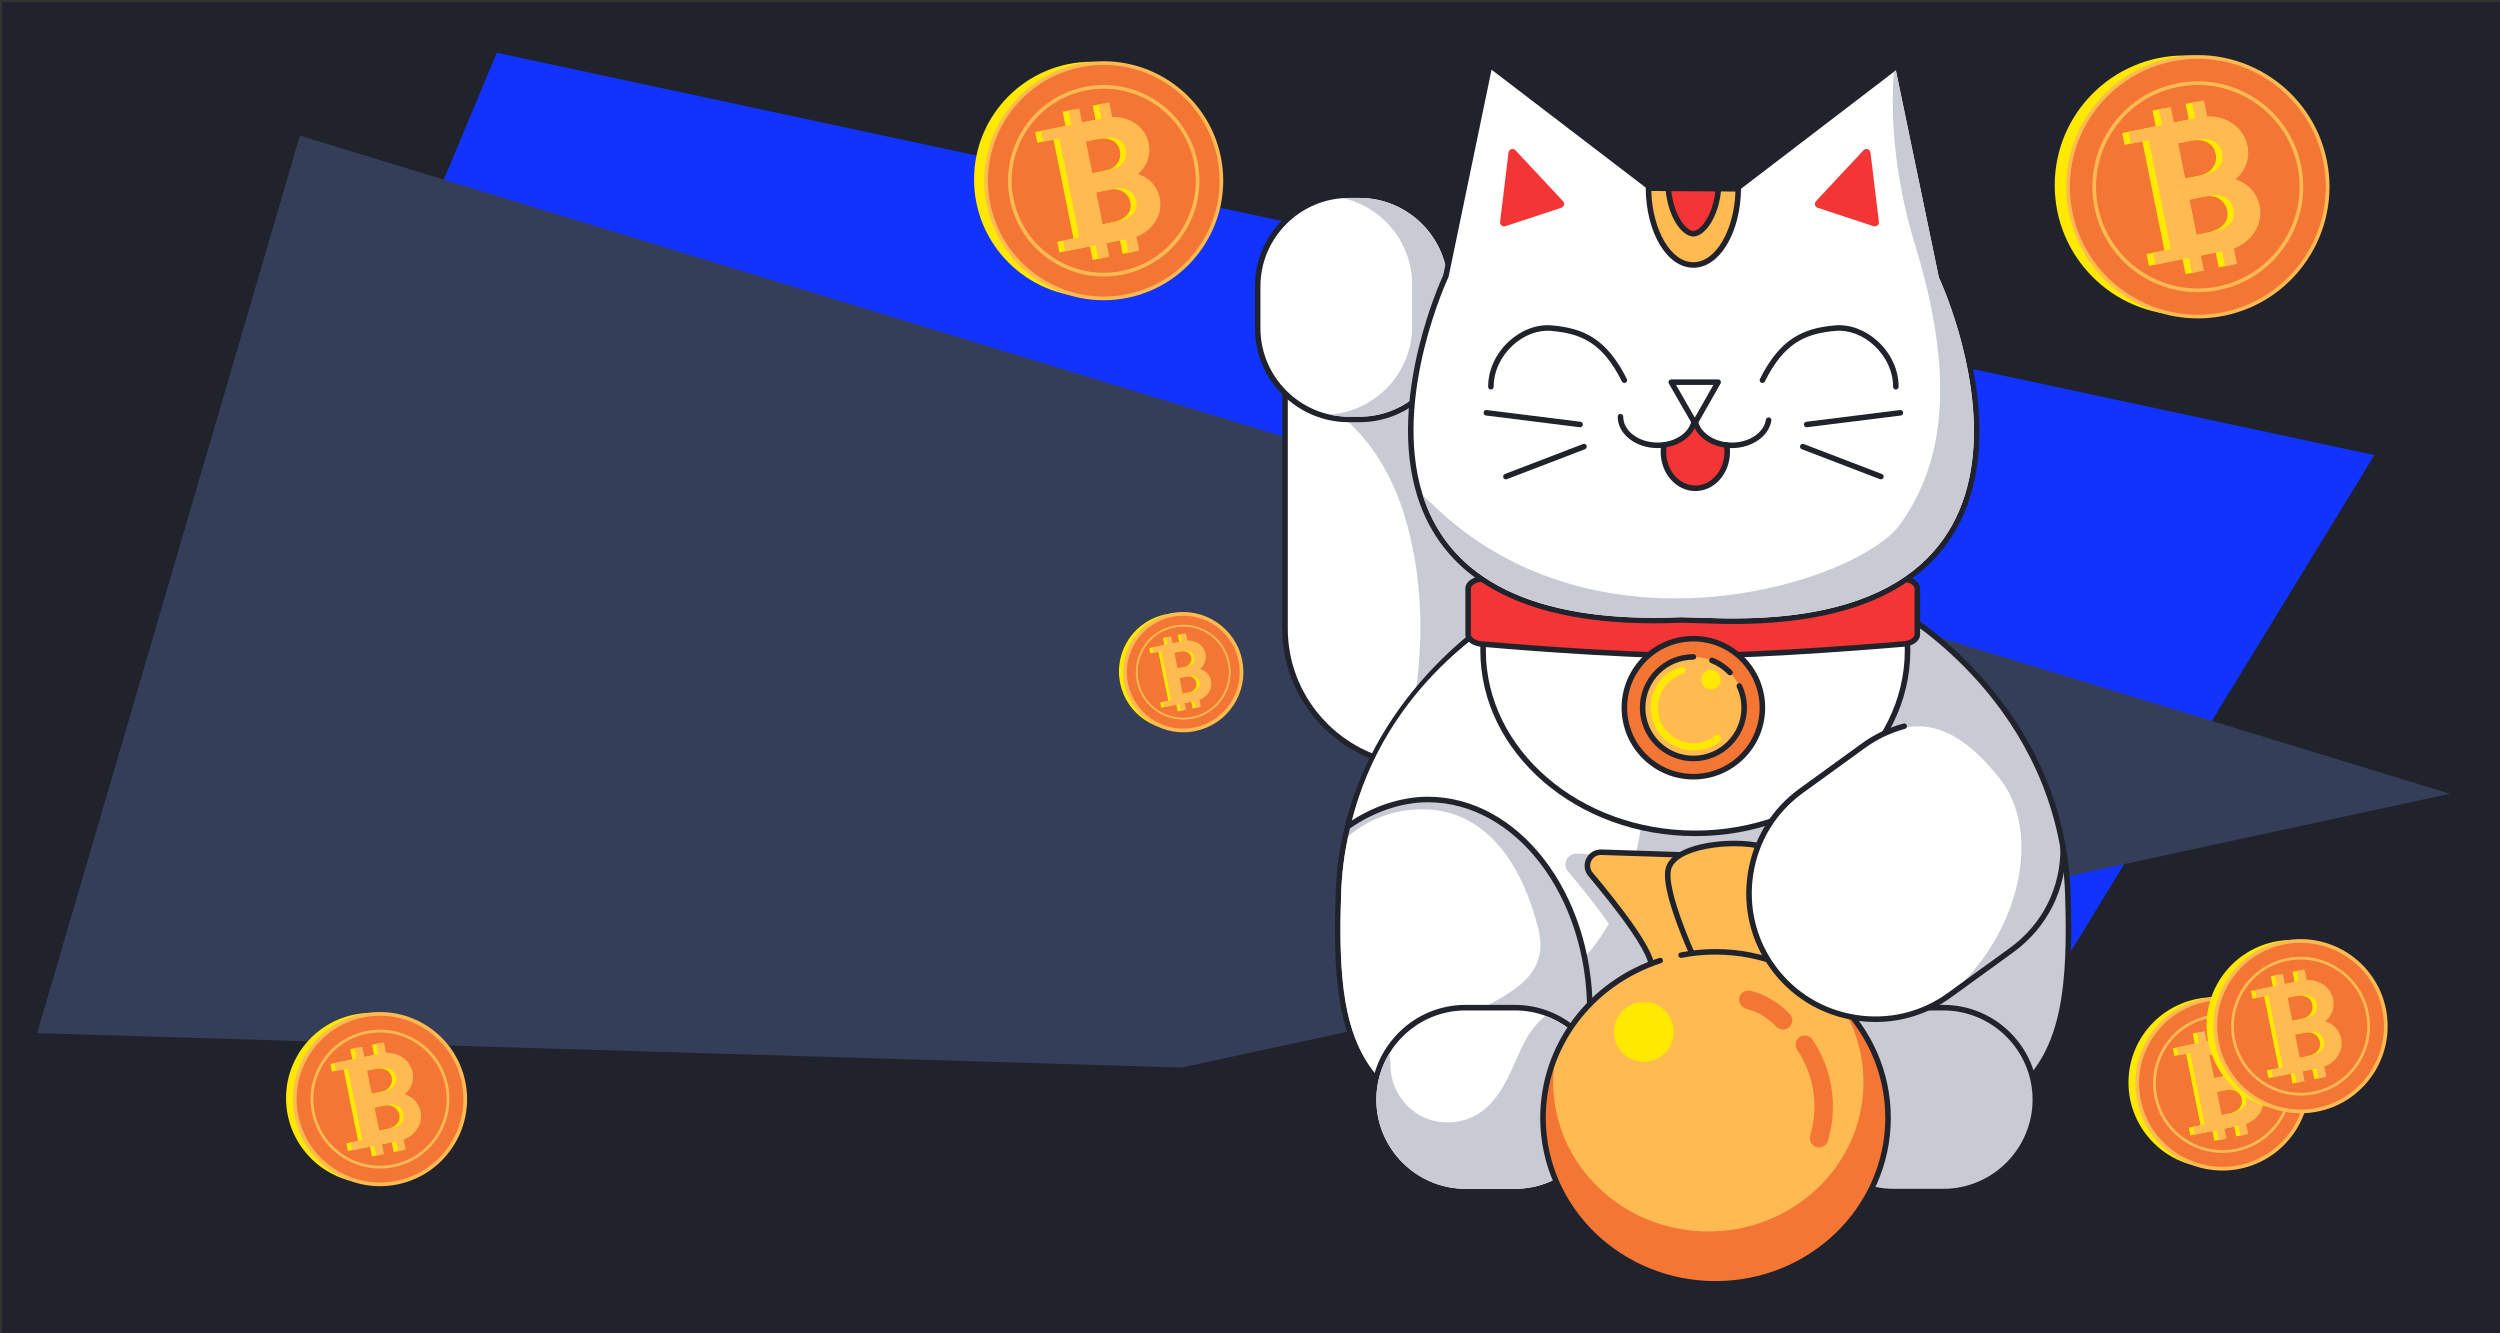 <?xml version="1.0" encoding="utf-8"?>
<!-- Generator: Adobe Illustrator 23.1.0, SVG Export Plug-In . SVG Version: 6.00 Build 0)  -->
<svg version="1.1" id="Слой_1" xmlns="http://www.w3.org/2000/svg" xmlns:xlink="http://www.w3.org/1999/xlink" x="0px" y="0px"
	 viewBox="0 0 1920 1024" style="enable-background:new 0 0 1920 1024;" xml:space="preserve">
<rect x="0" y="0" width="1920" height="1024" fill="#333333" stroke="none"/>
<style type="text/css">
	.st0{fill:#20232C;}
	.st1{fill:#1133FD;}
	.st2{fill:#343E59;}
	.st3{fill:#FFE900;}
	.st4{fill:#F37635;}
	.st5{fill:#FFBA52;}
	.st6{fill:#FFFFFF;}
	.st7{fill:#C8CBD3;}
	.st8{fill:#F33535;}
</style>
<g>
	<g>
		<rect x="1.52" y="1.52" class="st0" width="1920" height="1024"/>
	</g>
	<g>
		<polygon class="st1" points="381.52,40.52 1823.52,349.52 1549.52,797.52 98.52,718.52 		"/>
	</g>
	<g>
		<polygon class="st2" points="1881.52,609.6 230.32,104.15 28.52,793.48 907.39,819.89 		"/>
	</g>
	<g>
		<g id="XMLID_6_">
			<circle class="st3" cx="838.42" cy="137.77" r="90.34"/>
		</g>
		<g id="XMLID_4_">
			<g>
				<circle class="st4" cx="847.69" cy="138.8" r="90.34"/>
			</g>
			<g>
				<path class="st5" d="M847.5,230.59c-17.85,0-35.31-5.23-50.52-15.31c-20.43-13.54-34.35-34.23-39.22-58.25
					c-10.04-49.59,22.13-98.1,71.71-108.14c49.59-10.04,98.1,22.13,108.14,71.71c10.04,49.59-22.13,98.1-71.71,108.14
					C859.77,229.97,853.61,230.59,847.5,230.59z M847.72,49.87c-5.83,0-11.75,0.58-17.68,1.78c-23.28,4.71-43.33,18.21-56.45,38.01
					c-13.13,19.79-17.76,43.52-13.04,66.8c4.71,23.28,18.21,43.33,38.01,56.45c19.8,13.13,43.52,17.76,66.79,13.04
					c23.28-4.71,43.33-18.21,56.46-38.01c13.13-19.79,17.76-43.52,13.04-66.8C926.31,79.03,889.13,49.87,847.72,49.87z"/>
			</g>
		</g>
		<g id="XMLID_1_">
			<path class="st5" d="M847.54,212.35c-14.3,0-28.29-4.19-40.48-12.27c-16.37-10.85-27.53-27.43-31.42-46.68
				c-8.05-39.73,17.73-78.6,57.46-86.65c39.73-8.05,78.6,17.73,86.65,57.46c8.05,39.73-17.73,78.6-57.46,86.65
				C857.37,211.85,852.44,212.35,847.54,212.35z M847.71,68.11c-4.64,0-9.34,0.46-14.05,1.41c-18.5,3.75-34.44,14.48-44.88,30.21
				c-10.43,15.73-14.12,34.59-10.37,53.1s14.48,34.44,30.21,44.88s34.59,14.12,53.1,10.37c38.2-7.74,62.98-45.11,55.25-83.31
				C910.18,91.29,880.63,68.11,847.71,68.11z"/>
		</g>
		<g id="XMLID_19_">
			<g>
				<path class="st3" d="M869.7,134.69c0.07-0.1,0.14-0.2,0.21-0.3c-0.1-0.06-0.21-0.13-0.31-0.19c6.87-5.43,9.84-14.7,8.16-23.02
					c-2.7-13.34-15.17-21.16-28.12-20.52l-2.26-11.18l-8.22,1.66l2.2,10.85l-14.81,3.04l-2.21-10.89l-8.22,1.66l2.21,10.92
					l-1.51,0.31l0,0l-21.81,4.42l1.66,8.22l12.37-2.51l7.7,38l7.69,37.98l-12.47,2.53l1.66,8.22l17.83-3.61l5.59-1.11l2.12,10.48
					l8.22-1.66l-2.12-10.46l14.83-2.96l2.11,10.41l8.22-1.66l-2.18-10.74c12.18-4.45,20.62-16.51,17.92-29.85
					C884.49,144.4,878.15,137.03,869.7,134.69z M855.25,170.54l-12.87,2.61l-4.97-24.52c4.99-1.01,9.85-2.11,14.87-3.01
					c7.32-1.48,14.3,2.19,15.83,9.73C869.84,163.89,862.79,169.01,855.25,170.54z M849.3,130.92c-4.97,1.12-9.88,2-14.87,3.01
					l-4.97-24.52l12.87-2.61c7.55-1.53,16.03,0.45,17.76,8.99C861.63,123.34,856.63,129.44,849.3,130.92z"/>
			</g>
		</g>
		<g id="XMLID_14_">
			<path class="st5" d="M874.22,133.88c0.07-0.1,0.14-0.2,0.21-0.3c-0.1-0.06-0.21-0.13-0.31-0.19c6.87-5.43,9.84-14.7,8.16-23.02
				c-2.7-13.34-15.17-21.16-28.12-20.52l-2.26-11.18l-8.22,1.66l2.2,10.85l-14.81,3.04l-2.21-10.89L820.65,85l2.21,10.92l-1.51,0.31
				l0,0l-21.81,4.42l1.66,8.22l12.37-2.51l7.7,38l7.69,37.98l-12.47,2.53l1.66,8.22l17.83-3.61l5.59-1.11l2.12,10.48l8.22-1.66
				l-2.12-10.46l14.83-2.96l2.11,10.41l8.22-1.66l-2.18-10.74c12.18-4.45,20.62-16.51,17.92-29.85
				C889.01,143.6,882.66,136.22,874.22,133.88z M859.76,169.74l-12.87,2.61l-4.97-24.52c4.99-1.01,9.85-2.11,14.87-3.01
				c7.32-1.48,14.3,2.19,15.83,9.73C874.36,163.08,867.31,168.21,859.76,169.74z M853.82,130.11c-4.97,1.12-9.88,2-14.87,3.01
				l-4.97-24.52l12.87-2.61c7.55-1.53,16.03,0.45,17.76,8.99C866.15,122.53,861.14,128.63,853.82,130.11z"/>
		</g>
	</g>
	<g>
		<g id="XMLID_28_">
			<circle class="st3" cx="1677.71" cy="142.29" r="99.68"/>
		</g>
		<g id="XMLID_26_">
			<g>
				<circle class="st4" cx="1687.94" cy="143.43" r="99.68"/>
			</g>
			<g>
				<path class="st5" d="M1687.91,244.54c-47.09,0-89.36-33.15-99.06-81.04c-11.07-54.64,24.38-108.09,79.02-119.16
					c54.63-11.07,108.09,24.38,119.16,79.02c11.07,54.64-24.38,108.09-79.02,119.16C1701.27,243.89,1694.54,244.54,1687.91,244.54z
					 M1687.97,45.15c-6.45,0-12.98,0.64-19.54,1.97c-53.11,10.76-87.56,62.71-76.8,115.82c9.43,46.55,50.52,78.77,96.28,78.77
					c6.45,0,12.98-0.64,19.54-1.97c53.11-10.76,87.56-62.71,76.8-115.82C1774.82,77.38,1733.74,45.15,1687.97,45.15z"/>
			</g>
		</g>
		<g id="XMLID_24_">
			<path class="st5" d="M1687.92,224.42c-37.72,0-71.57-26.55-79.34-64.91c-4.29-21.2-0.08-42.8,11.88-60.83
				c11.95-18.03,30.21-30.32,51.41-34.61c43.76-8.86,86.58,19.53,95.44,63.29c8.86,43.76-19.53,86.58-63.29,95.44
				C1698.62,223.89,1693.23,224.42,1687.92,224.42z M1687.96,65.28c-5.13,0-10.32,0.51-15.54,1.56
				c-20.46,4.14-38.08,16.01-49.61,33.4c-11.54,17.4-15.61,38.24-11.46,58.7c8.55,42.23,49.86,69.63,92.1,61.08
				c42.23-8.55,69.63-49.87,61.08-92.1C1757.03,90.9,1724.36,65.28,1687.96,65.28z"/>
		</g>
		<g id="XMLID_12_">
			<g>
				<path class="st3" d="M1712.23,138.89c0.08-0.11,0.15-0.22,0.23-0.33c-0.12-0.07-0.23-0.14-0.34-0.21c7.58-6,10.86-16.22,9-25.41
					c-2.98-14.72-16.74-23.35-31.03-22.65l-2.5-12.33l-9.07,1.84l2.42,11.97l-16.34,3.36l-2.43-12.02l-9.07,1.84l2.44,12.05
					l-1.67,0.34l0,0l-24.06,4.87l1.84,9.07l13.65-2.77l8.49,41.93l8.49,41.91l-13.76,2.79l1.84,9.07l19.68-3.99l6.16-1.23
					l2.34,11.57l9.07-1.84l-2.34-11.54l16.36-3.26l2.33,11.49l9.07-1.84l-2.4-11.85c13.44-4.91,22.75-18.21,19.77-32.93
					C1728.55,149.61,1721.55,141.47,1712.23,138.89z M1696.28,178.45l-14.2,2.88l-5.48-27.06c5.51-1.12,10.87-2.33,16.41-3.32
					c8.08-1.64,15.78,2.41,17.47,10.74C1712.39,171.11,1704.61,176.77,1696.28,178.45z M1689.72,134.73
					c-5.49,1.24-10.9,2.21-16.41,3.32l-5.48-27.06l14.2-2.88c8.33-1.69,17.69,0.5,19.6,9.92
					C1703.32,126.37,1697.8,133.1,1689.72,134.73z"/>
			</g>
		</g>
		<g id="XMLID_2_">
			<path class="st5" d="M1717.22,138c0.08-0.11,0.16-0.22,0.23-0.33c-0.12-0.07-0.23-0.14-0.34-0.21c7.58-6,10.86-16.22,9-25.41
				c-2.98-14.72-16.74-23.35-31.03-22.65l-2.5-12.33l-9.07,1.84l2.43,11.97l-16.34,3.36l-2.43-12.02l-9.07,1.84l2.44,12.05
				l-1.67,0.34l0,0l-24.06,4.87l1.84,9.07l13.65-2.77l8.49,41.93l8.49,41.91l-13.76,2.79l1.84,9.07l19.68-3.99l6.16-1.23l2.34,11.57
				l9.07-1.84l-2.34-11.54l16.36-3.26l2.33,11.49l9.07-1.84l-2.4-11.85c13.44-4.91,22.75-18.21,19.77-32.93
				C1733.54,148.72,1726.53,140.58,1717.22,138z M1701.27,177.56l-14.2,2.88l-5.48-27.06c5.51-1.12,10.87-2.33,16.41-3.32
				c8.08-1.64,15.78,2.41,17.47,10.74C1717.37,170.22,1709.59,175.88,1701.27,177.56z M1694.7,133.84
				c-5.48,1.24-10.9,2.21-16.41,3.32l-5.48-27.06l14.2-2.88c8.33-1.69,17.69,0.5,19.6,9.92
				C1708.31,125.48,1702.79,132.21,1694.7,133.84z"/>
		</g>
	</g>
	<g>
		<g id="XMLID_46_">
			<circle class="st3" cx="904.14" cy="515.7" r="44.78"/>
		</g>
		<g id="XMLID_44_">
			<g>
				<circle class="st4" cx="908.73" cy="516.22" r="44.78"/>
			</g>
			<g>
				<path class="st5" d="M908.72,562.42c-21.51,0-40.83-15.14-45.26-37.03c-5.06-24.96,11.14-49.39,36.1-54.44
					c24.96-5.06,49.39,11.14,54.44,36.1l0,0c2.45,12.09,0.04,24.42-6.78,34.7c-6.82,10.28-17.23,17.29-29.33,19.74
					C914.82,562.12,911.75,562.42,908.72,562.42z M908.75,472.86c-2.84,0-5.73,0.28-8.62,0.87c-23.43,4.75-38.63,27.67-33.89,51.1
					c2.3,11.35,8.88,21.13,18.53,27.53s21.22,8.66,32.57,6.36c11.35-2.3,21.13-8.88,27.53-18.53c6.4-9.65,8.66-21.22,6.36-32.57
					C947.07,487.07,928.94,472.86,908.75,472.86z"/>
			</g>
		</g>
		<g id="XMLID_42_">
			<path class="st5" d="M908.72,552.67c-16.97,0-32.21-11.95-35.71-29.21c-3.99-19.7,8.79-38.96,28.48-42.95
				c9.54-1.93,19.26-0.03,27.38,5.35c8.11,5.38,13.65,13.6,15.58,23.14c3.99,19.7-8.79,38.97-28.48,42.95
				C913.54,552.43,911.11,552.67,908.72,552.67z M908.81,481.18c-2.33,0-4.69,0.23-7.03,0.71c-18.93,3.83-31.21,22.35-27.38,41.28
				c3.83,18.93,22.36,31.22,41.28,27.38c18.93-3.83,31.21-22.35,27.38-41.28c-1.86-9.17-7.17-17.07-14.97-22.24
				C922.29,483.18,915.62,481.18,908.81,481.18z"/>
		</g>
		<g id="XMLID_30_">
			<g>
				<path class="st3" d="M919.65,514.18c0.04-0.05,0.07-0.1,0.11-0.15c-0.05-0.03-0.1-0.06-0.15-0.1c3.41-2.69,4.88-7.29,4.04-11.41
					c-1.34-6.61-7.52-10.49-13.94-10.17l-1.12-5.54l-4.07,0.82l1.09,5.38l-7.34,1.51l-1.09-5.4l-4.07,0.82l1.1,5.41l-0.75,0.15l0,0
					l-10.81,2.19l0.82,4.07l6.13-1.24l3.81,18.83l3.81,18.83l-6.18,1.25l0.82,4.07l8.84-1.79l2.77-0.55l1.05,5.2l4.07-0.82
					l-1.05-5.18l7.35-1.47l1.05,5.16l4.07-0.82l-1.08-5.32c6.04-2.21,10.22-8.18,8.88-14.79C926.98,519,923.83,515.34,919.65,514.18
					z M912.48,531.95l-6.38,1.29l-2.46-12.15c2.47-0.5,4.88-1.05,7.37-1.49c3.63-0.74,7.09,1.08,7.85,4.82
					C919.71,528.65,916.22,531.19,912.48,531.95z M909.53,512.31c-2.46,0.56-4.89,0.99-7.37,1.49l-2.46-12.15l6.38-1.29
					c3.74-0.76,7.95,0.22,8.8,4.46C915.64,508.56,913.16,511.58,909.53,512.31z"/>
			</g>
		</g>
		<g id="XMLID_15_">
			<path class="st5" d="M921.88,513.78c0.04-0.05,0.07-0.1,0.11-0.15c-0.05-0.03-0.1-0.06-0.15-0.09c3.41-2.69,4.88-7.29,4.04-11.41
				c-1.34-6.61-7.52-10.49-13.94-10.17l-1.12-5.54l-4.07,0.82l1.09,5.38l-7.34,1.51l-1.09-5.4l-4.07,0.82l1.1,5.41l-0.75,0.15l0,0
				l-10.81,2.19l0.82,4.07l6.13-1.24l3.81,18.83l3.81,18.83l-6.18,1.25l0.82,4.07l8.84-1.79l2.77-0.55l1.05,5.2l4.07-0.82
				l-1.05-5.18l7.35-1.47l1.05,5.16l4.07-0.82l-1.08-5.32c6.04-2.21,10.22-8.18,8.88-14.79
				C929.21,518.59,926.07,514.94,921.88,513.78z M914.72,531.55l-6.38,1.29l-2.46-12.15c2.47-0.5,4.88-1.05,7.37-1.49
				c3.63-0.74,7.09,1.08,7.85,4.82C921.95,528.25,918.46,530.79,914.72,531.55z M911.77,511.91c-2.46,0.56-4.89,0.99-7.37,1.49
				l-2.46-12.15l6.38-1.29c3.74-0.76,7.95,0.22,8.8,4.46C917.88,508.16,915.4,511.18,911.77,511.91z"/>
		</g>
	</g>
	<g>
		<g id="XMLID_85_">
			<circle class="st3" cx="1700.13" cy="831.36" r="65.45"/>
		</g>
		<g id="XMLID_83_">
			<g>
				<circle class="st4" cx="1706.85" cy="832.11" r="65.45"/>
			</g>
			<g>
				<path class="st5" d="M1706.83,898.99c-31.14,0-59.1-21.92-65.52-53.6c-3.55-17.51-0.06-35.34,9.81-50.23
					s24.95-25.04,42.45-28.58c36.14-7.32,71.49,16.13,78.81,52.26l0,0c7.32,36.14-16.13,71.49-52.26,78.81
					C1715.66,898.55,1711.21,898.99,1706.83,898.99z M1706.98,768.06c-4.27,0-8.56,0.43-12.84,1.29
					c-16.76,3.4-31.2,13.12-40.65,27.37c-9.45,14.25-12.79,31.34-9.39,48.1c7.01,34.61,40.87,57.06,75.47,50.05
					c34.6-7.01,57.06-40.87,50.05-75.47l0,0c-3.4-16.76-13.12-31.2-27.37-40.65C1731.62,771.71,1719.43,768.06,1706.98,768.06z"/>
			</g>
		</g>
		<g id="XMLID_81_">
			<path class="st5" d="M1706.83,885.42c-24.83,0-47.11-17.48-52.23-42.73c-2.83-13.95-0.05-28.17,7.82-40.04
				s19.89-19.96,33.84-22.78c13.95-2.82,28.17-0.05,40.04,7.82c11.87,7.87,19.96,19.89,22.78,33.84l0,0
				c2.83,13.95,0.05,28.17-7.82,40.04s-19.89,19.96-33.84,22.78C1713.87,885.07,1710.33,885.42,1706.83,885.42z M1706.95,780.92
				c-3.41,0-6.84,0.34-10.26,1.04c-13.4,2.71-24.94,10.48-32.49,21.87c-7.55,11.39-10.22,25.04-7.51,38.44
				c4.91,24.24,26.31,41.02,50.14,41.02c3.36,0,6.76-0.33,10.17-1.02c13.4-2.71,24.94-10.48,32.49-21.87
				c7.55-11.39,10.22-25.04,7.51-38.44l0,0c-2.71-13.4-10.48-24.94-21.87-32.49C1726.65,783.84,1716.91,780.92,1706.95,780.92z"/>
		</g>
		<g id="XMLID_66_">
			<g>
				<path class="st3" d="M1722.8,829.13c0.05-0.07,0.1-0.14,0.15-0.22c-0.08-0.05-0.15-0.09-0.23-0.14
					c4.98-3.94,7.13-10.65,5.91-16.68c-1.96-9.66-10.99-15.33-20.37-14.87l-1.64-8.1l-5.95,1.21l1.59,7.86l-10.73,2.21l-1.6-7.89
					l-5.95,1.21l1.6,7.91l-1.09,0.22l0,0l-15.8,3.2l1.21,5.95l8.96-1.82l5.58,27.53l5.57,27.52l-9.03,1.83l1.21,5.95l12.92-2.62
					l4.05-0.81l1.54,7.59l5.95-1.21l-1.53-7.58l10.74-2.14l1.53,7.54l5.95-1.21l-1.58-7.78c8.82-3.22,14.94-11.96,12.98-21.62
					C1733.51,836.17,1728.91,830.82,1722.8,829.13z M1712.32,855.11L1703,857l-3.6-17.77c3.62-0.73,7.14-1.53,10.77-2.18
					c5.31-1.07,10.36,1.58,11.47,7.05C1722.9,850.29,1717.79,854,1712.32,855.11z M1708.02,826.4c-3.6,0.81-7.16,1.45-10.77,2.18
					l-3.6-17.77l9.33-1.89c5.47-1.11,11.62,0.33,12.87,6.52C1716.95,820.91,1713.32,825.33,1708.02,826.4z"/>
			</g>
		</g>
		<g id="XMLID_49_">
			<path class="st5" d="M1726.07,828.55c0.05-0.07,0.1-0.14,0.15-0.22c-0.08-0.05-0.15-0.09-0.23-0.14
				c4.98-3.94,7.13-10.65,5.91-16.68c-1.96-9.66-10.99-15.33-20.37-14.87l-1.64-8.1l-5.95,1.21l1.59,7.86l-10.73,2.21l-1.6-7.89
				l-5.95,1.21l1.6,7.91l-1.09,0.23l0,0l-15.8,3.2l1.21,5.95l8.96-1.82l5.58,27.53l5.57,27.52l-9.03,1.83l1.21,5.95l12.92-2.62
				l4.05-0.81l1.54,7.59l5.95-1.21l-1.53-7.58l10.74-2.14l1.53,7.54l5.95-1.21l-1.58-7.78c8.82-3.22,14.94-11.96,12.98-21.62
				C1736.78,835.59,1732.19,830.24,1726.07,828.55z M1715.6,854.52l-9.33,1.89l-3.6-17.77c3.62-0.73,7.14-1.53,10.77-2.18
				c5.31-1.07,10.36,1.58,11.47,7.05C1726.17,849.7,1721.06,853.42,1715.6,854.52z M1711.29,825.82c-3.6,0.81-7.16,1.45-10.77,2.18
				l-3.6-17.77l9.33-1.89c5.47-1.11,11.62,0.33,12.87,6.52C1720.22,820.33,1716.59,824.74,1711.29,825.82z"/>
		</g>
	</g>
	<g>
		<g id="XMLID_64_">
			<circle class="st3" cx="1760.13" cy="787.36" r="65.45"/>
		</g>
		<g id="XMLID_62_">
			<g>
				<circle class="st4" cx="1766.85" cy="788.11" r="65.45"/>
			</g>
			<g>
				<path class="st5" d="M1766.83,854.99c-31.14,0-59.1-21.92-65.52-53.6c-3.55-17.51-0.06-35.34,9.81-50.23
					s24.95-25.04,42.45-28.58c36.14-7.32,71.49,16.13,78.81,52.26l0,0c7.32,36.14-16.13,71.49-52.26,78.81
					C1775.66,854.55,1771.21,854.99,1766.83,854.99z M1766.98,724.06c-4.27,0-8.56,0.43-12.84,1.29
					c-16.76,3.4-31.2,13.12-40.65,27.37c-9.45,14.25-12.79,31.34-9.39,48.1c7.01,34.61,40.87,57.06,75.47,50.05
					c34.6-7.01,57.06-40.87,50.05-75.47l0,0c-3.4-16.76-13.12-31.2-27.37-40.65C1791.62,727.71,1779.43,724.06,1766.98,724.06z"/>
			</g>
		</g>
		<g id="XMLID_60_">
			<path class="st5" d="M1766.83,841.42c-24.83,0-47.11-17.48-52.23-42.73c-2.83-13.95-0.05-28.17,7.82-40.04
				s19.89-19.96,33.84-22.78c13.95-2.82,28.17-0.05,40.04,7.82c11.87,7.87,19.96,19.89,22.78,33.84l0,0
				c2.83,13.95,0.05,28.17-7.82,40.04s-19.89,19.96-33.84,22.78C1773.87,841.07,1770.33,841.42,1766.83,841.42z M1766.95,736.92
				c-3.41,0-6.84,0.34-10.26,1.04c-13.4,2.71-24.94,10.48-32.49,21.87c-7.55,11.39-10.22,25.04-7.51,38.44
				c4.91,24.24,26.31,41.02,50.14,41.02c3.36,0,6.76-0.33,10.17-1.02c13.4-2.71,24.94-10.48,32.49-21.87
				c7.55-11.39,10.22-25.04,7.51-38.44l0,0c-2.71-13.4-10.48-24.94-21.87-32.49C1786.65,739.84,1776.91,736.92,1766.95,736.92z"/>
		</g>
		<g id="XMLID_48_">
			<g>
				<path class="st3" d="M1782.8,785.13c0.05-0.07,0.1-0.14,0.15-0.22c-0.08-0.05-0.15-0.09-0.23-0.14
					c4.98-3.94,7.13-10.65,5.91-16.68c-1.96-9.66-10.99-15.33-20.37-14.87l-1.64-8.1l-5.95,1.21l1.59,7.86l-10.73,2.21l-1.6-7.89
					l-5.95,1.21l1.6,7.91l-1.09,0.22l0,0l-15.8,3.2l1.21,5.95l8.96-1.82l5.58,27.53l5.57,27.52l-9.03,1.83l1.21,5.95l12.92-2.62
					l4.05-0.81l1.54,7.59l5.95-1.21l-1.53-7.58l10.74-2.14l1.53,7.54l5.95-1.21l-1.58-7.78c8.82-3.22,14.94-11.96,12.98-21.62
					C1793.51,792.17,1788.91,786.82,1782.8,785.13z M1772.32,811.11L1763,813l-3.6-17.77c3.62-0.73,7.14-1.53,10.77-2.18
					c5.31-1.07,10.36,1.58,11.47,7.05C1782.9,806.29,1777.79,810,1772.32,811.11z M1768.02,782.4c-3.6,0.81-7.16,1.45-10.77,2.18
					l-3.6-17.77l9.33-1.89c5.47-1.11,11.62,0.33,12.87,6.52C1776.95,776.91,1773.32,781.33,1768.02,782.4z"/>
			</g>
		</g>
		<g id="XMLID_31_">
			<path class="st5" d="M1786.07,784.55c0.05-0.07,0.1-0.14,0.15-0.22c-0.08-0.05-0.15-0.09-0.23-0.14
				c4.98-3.94,7.13-10.65,5.91-16.68c-1.96-9.66-10.99-15.33-20.37-14.87l-1.64-8.1l-5.95,1.21l1.59,7.86l-10.73,2.21l-1.6-7.89
				l-5.95,1.21l1.6,7.91l-1.09,0.23l0,0l-15.8,3.2l1.21,5.95l8.96-1.82l5.58,27.53l5.57,27.52l-9.03,1.83l1.21,5.95l12.92-2.62
				l4.05-0.81l1.54,7.59l5.95-1.21l-1.53-7.58l10.74-2.14l1.53,7.54l5.95-1.21l-1.58-7.78c8.82-3.22,14.94-11.96,12.98-21.62
				C1796.78,791.59,1792.19,786.24,1786.07,784.55z M1775.6,810.52l-9.33,1.89l-3.6-17.77c3.62-0.73,7.14-1.53,10.77-2.18
				c5.31-1.07,10.36,1.58,11.47,7.05C1786.17,805.7,1781.06,809.42,1775.6,810.52z M1771.29,781.82c-3.6,0.81-7.16,1.45-10.77,2.18
				l-3.6-17.77l9.33-1.89c5.47-1.11,11.62,0.33,12.87,6.52C1780.22,776.33,1776.59,780.74,1771.29,781.82z"/>
		</g>
	</g>
	<g>
		<g id="XMLID_107_">
			<circle class="st3" cx="285.13" cy="843.36" r="65.45"/>
		</g>
		<g id="XMLID_105_">
			<g>
				<circle class="st4" cx="291.85" cy="844.11" r="65.45"/>
			</g>
			<g>
				<path class="st5" d="M291.83,910.99c-31.14,0-59.1-21.92-65.52-53.6c-7.32-36.14,16.13-71.49,52.26-78.81
					c36.14-7.32,71.49,16.13,78.81,52.26c3.55,17.51,0.06,35.34-9.81,50.23s-24.95,25.04-42.45,28.58
					C300.66,910.55,296.21,910.99,291.83,910.99z M291.87,780.07c-4.2,0-8.46,0.42-12.73,1.28c-34.6,7.01-57.06,40.87-50.05,75.47
					c6.14,30.33,32.92,51.33,62.74,51.33c4.2,0,8.46-0.42,12.73-1.28c16.76-3.4,31.2-13.12,40.65-27.37
					c9.45-14.25,12.79-31.34,9.39-48.1C348.46,801.07,321.69,780.07,291.87,780.07z"/>
			</g>
		</g>
		<g id="XMLID_103_">
			<path class="st5" d="M291.83,897.42c-24.83,0-47.11-17.48-52.23-42.73c-2.83-13.95-0.05-28.17,7.82-40.04
				c7.87-11.87,19.89-19.96,33.84-22.78c13.95-2.83,28.17-0.05,40.04,7.82c11.87,7.87,19.96,19.89,22.78,33.84
				c5.83,28.8-12.85,56.99-41.66,62.82C298.87,897.07,295.33,897.42,291.83,897.42z M291.95,792.92c-3.41,0-6.84,0.34-10.26,1.04
				c-13.4,2.71-24.94,10.48-32.49,21.87c-7.55,11.39-10.22,25.04-7.51,38.44c4.91,24.24,26.31,41.02,50.14,41.02
				c3.36,0,6.76-0.33,10.17-1.02c27.66-5.6,45.6-32.66,40-60.32c-2.71-13.4-10.48-24.94-21.87-32.49
				C311.65,795.84,301.91,792.92,291.95,792.92z"/>
		</g>
		<g id="XMLID_95_">
			<g>
				<path class="st3" d="M307.8,841.13c0.05-0.07,0.1-0.14,0.15-0.22c-0.08-0.05-0.15-0.09-0.23-0.14
					c4.98-3.94,7.13-10.65,5.91-16.68c-1.96-9.66-10.99-15.33-20.37-14.87l-1.64-8.1l-5.95,1.21l1.59,7.86l-10.73,2.21l-1.6-7.89
					l-5.95,1.21l1.6,7.91l-1.09,0.22l0,0l-15.8,3.2l1.21,5.95l8.96-1.82l5.58,27.53l5.57,27.52l-9.03,1.83l1.21,5.95l12.92-2.62
					l4.05-0.81l1.54,7.59l5.95-1.21l-1.53-7.58l10.74-2.14l1.53,7.54l5.95-1.21l-1.58-7.78c8.82-3.22,14.94-11.96,12.98-21.62
					C318.51,848.17,313.91,842.82,307.8,841.13z M297.32,867.11L288,869l-3.6-17.77c3.62-0.73,7.14-1.53,10.77-2.18
					c5.31-1.07,10.36,1.58,11.47,7.05C307.9,862.29,302.79,866,297.32,867.11z M293.02,838.4c-3.6,0.81-7.16,1.45-10.77,2.18
					l-3.6-17.77l9.33-1.89c5.47-1.11,11.62,0.33,12.87,6.52C301.95,832.91,298.32,837.33,293.02,838.4z"/>
			</g>
		</g>
		<g id="XMLID_32_">
			<path class="st5" d="M311.07,840.55c0.05-0.07,0.1-0.14,0.15-0.22c-0.08-0.05-0.15-0.09-0.23-0.14
				c4.98-3.94,7.13-10.65,5.91-16.68c-1.96-9.66-10.99-15.33-20.37-14.87l-1.64-8.1l-5.95,1.21l1.59,7.86l-10.73,2.21l-1.6-7.89
				l-5.95,1.21l1.6,7.91l-1.09,0.23l0,0l-15.8,3.2l1.21,5.95l8.96-1.82l5.58,27.53l5.57,27.52l-9.03,1.83l1.21,5.95l12.92-2.62
				l4.05-0.81l1.54,7.59l5.95-1.21l-1.53-7.58l10.74-2.14l1.53,7.54l5.95-1.21l-1.58-7.78c8.82-3.22,14.94-11.96,12.98-21.62
				C321.78,847.59,317.19,842.24,311.07,840.55z M300.6,866.52l-9.33,1.89l-3.6-17.77c3.62-0.73,7.14-1.53,10.77-2.18
				c5.31-1.07,10.36,1.58,11.47,7.05C311.17,861.7,306.06,865.42,300.6,866.52z M296.29,837.82c-3.6,0.81-7.16,1.45-10.77,2.18
				l-3.6-17.77l9.33-1.89c5.47-1.11,11.62,0.33,12.87,6.52C305.22,832.33,301.59,836.74,296.29,837.82z"/>
		</g>
	</g>
	<g>
		<g>
			<g>
				<path class="st6" d="M1092.23,588.14c-5.73,0-11.46-0.47-17.03-1.39c-24.32-3.99-46.65-16.6-62.87-35.49
					c-16.4-19.1-25.44-43.41-25.44-68.46V279.02c0-7.79,6.34-14.13,14.13-14.13h68.16c1.17,0,2.33,0.03,3.48,0.09
					c35.04,1.84,62.49,30.77,62.49,65.87v214.37C1135.14,568.89,1115.89,588.14,1092.23,588.14z"/>
			</g>
			<g>
				<path class="st0" d="M1069.18,267.02c1.13,0,2.25,0.03,3.36,0.09c33.57,1.76,60.48,29.77,60.48,63.75v214.37
					c0,22.43-18.36,40.79-40.79,40.79c-5.68,0-11.25-0.46-16.68-1.36c-48.91-8.03-86.53-50.75-86.53-101.85V279.02
					c0-6.6,5.4-12,12-12H1069.18 M1069.18,262.76h-68.16c-8.96,0-16.25,7.29-16.25,16.25v203.79c0,25.55,9.22,50.36,25.95,69.85
					c16.55,19.27,39.33,32.13,64.14,36.2c5.67,0.94,11.51,1.42,17.37,1.42c24.84,0,45.04-20.21,45.04-45.04V330.86
					c0-17.49-6.69-34.14-18.82-46.89c-12.1-12.7-28.32-20.2-45.69-21.11C1071.59,262.8,1070.38,262.76,1069.18,262.76
					L1069.18,262.76z"/>
			</g>
		</g>
		<g>
			<path class="st7" d="M1133.02,330.86v214.37c0,22.43-18.36,40.79-40.79,40.79c-5.68,0-11.25-0.46-16.68-1.36
				c8.64-28.21,25.11-97.48,7.47-172.64c-23-98-88-111-88-111l77.52-33.91C1106.11,268.87,1133.02,296.88,1133.02,330.86z"/>
		</g>
		<g>
			<g>
				<path class="st6" d="M1035.94,322.14c-38.62,0-70.04-31.42-70.04-70.05v-32.16c0-38.62,31.42-70.05,70.04-70.05h8.16
					c38.62,0,70.05,31.42,70.05,70.05v32.16c0,38.62-31.42,70.05-70.05,70.05H1035.94z"/>
			</g>
			<g>
				<path class="st0" d="M1044.1,152.02c37.36,0,67.92,30.56,67.92,67.92v32.16c0,37.36-30.56,67.92-67.92,67.92h-8.16
					c-37.36,0-67.92-30.56-67.92-67.92v-32.16c0-37.36,30.56-67.92,67.92-67.92H1044.1 M1044.1,147.76h-8.16
					c-39.8,0-72.17,32.38-72.17,72.17v32.16c0,39.8,32.38,72.17,72.17,72.17h8.16c39.8,0,72.17-32.38,72.17-72.17v-32.16
					C1116.27,180.14,1083.89,147.76,1044.1,147.76L1044.1,147.76z"/>
			</g>
		</g>
		<g>
			<path class="st7" d="M1044.1,152.02h-8.16c-1.51,0-3,0.07-4.49,0.17c30.27,6.82,53.07,34,53.07,66.25v32.16
				c0,35.85-28.15,65.42-63.43,67.75c4.78,1.08,9.75,1.67,14.85,1.67h8.16c37.36,0,67.92-30.56,67.92-67.92v-32.16
				C1112.02,182.58,1081.45,152.02,1044.1,152.02z"/>
		</g>
		<g>
			<g>
				<path class="st7" d="M1278.02,880.14c-125.07-0.55-189.09-15.43-220.96-51.39c-21.88-24.67-30.46-60.4-29.65-123.32
					c0.08-5.89,0.23-12.27,0.48-19.5c0.51-14.87,2.32-29.69,5.38-44.03c12.69-59.65,45.36-103.15,70.53-129.15
					c27.26-28.16,51.92-42.45,52.17-42.59l0.49-0.28h303.06l0.49,0.28c0.31,0.18,31.17,18.08,62.17,53.44
					c28.63,32.65,63.3,87.32,65.9,162.33c2.33,67.09-2.16,114.85-31.7,145.57c-32.7,34-95.98,48.1-218.41,48.63H1278.02z"/>
			</g>
			<g>
				<path class="st0" d="M1458.95,472.02c0,0,122,70,127,214s-21,191-248,192h-59.93c-123.47-0.54-187.48-14.7-219.37-50.67
					c-24.02-27.09-29.83-66.55-29.11-121.88c0.08-6.28,0.25-12.76,0.48-19.45c0.53-15.4,2.41-29.95,5.33-43.66
					c24.37-114.51,121.67-170.34,121.67-170.34H1458.95 M1460.08,467.76h-1.13h-301.93h-1.13l-0.98,0.56
					c-1.01,0.58-25.16,14.58-52.63,42.96c-16.13,16.66-30.02,34.82-41.29,53.99c-14.11,23.99-24.13,49.63-29.79,76.2
					c-3.08,14.46-4.9,29.4-5.42,44.4c-0.25,7.25-0.41,13.64-0.48,19.54c-0.4,30.67,1.31,53.7,5.37,72.48
					c4.68,21.63,12.8,38.72,24.81,52.27c16.84,19,41.49,31.69,77.58,39.95c35.03,8.01,81.09,11.88,144.96,12.16l59.95,0
					c62.32-0.27,107.5-3.94,142.23-11.54c35.8-7.83,60.5-19.83,77.73-37.75c14.54-15.12,23.57-34.22,28.41-60.1
					c4.03-21.52,5.22-48.36,3.88-87.01c-1.16-33.4-8.67-65.63-22.33-95.79c-10.91-24.1-25.75-46.94-44.1-67.86
					c-31.23-35.62-61.44-53.16-62.71-53.88L1460.08,467.76L1460.08,467.76z"/>
			</g>
		</g>
		<g>
			<path class="st6" d="M1102.38,613.52c55.56,0,102.14,60,115.14,121c27.66-30.07,45-81.62,45-131c0-52.64-19.87-99.5-50.77-129.5
				h-55.83c0,0-92.36,48.74-118.41,159.5C1056.35,617.54,1078,613.52,1102.38,613.52z"/>
		</g>
		<g>
			<path class="st6" d="M1092.02,805.98c-12.32,14.44-23.46,20.8-33.37,21.37c-26.74-30.16-30.91-75.66-28.63-141.33
				c0.53-15.4,2.41-29.95,5.33-43.66c15.43-13.03,35.16-20.84,56.67-20.84c49.43,0,77.3,42.59,89.5,92.23
				C1194.52,766.65,1122.87,769.81,1092.02,805.98z"/>
		</g>
		<g>
			<path class="st0" d="M1219.16,806.8c-0.09,0-0.19-0.01-0.28-0.02c-1.16-0.16-1.98-1.22-1.83-2.39
				c1.22-9.16,1.84-18.54,1.84-27.88c0-88.43-54.9-160.37-122.37-160.37c-19.88,0-41.67,7.33-59.77,20.11
				c-0.96,0.68-2.29,0.45-2.96-0.51c-0.68-0.96-0.45-2.29,0.51-2.96c18.8-13.28,41.49-20.89,62.23-20.89
				c69.82,0,126.63,73.85,126.63,164.63c0,9.53-0.63,19.1-1.88,28.44C1221.12,806.03,1220.21,806.8,1219.16,806.8z"/>
		</g>
		<g>
			<path class="st6" d="M1462.36,474.12c1.75,8.24,2.66,16.73,2.66,25.4c0,77.6-72.98,140.5-163,140.5s-163-62.9-163-140.5
				c0-5.4,0.35-10.72,1.04-15.96"/>
			<path class="st0" d="M1302.02,642.14c-91.05,0-165.13-63.98-165.13-142.63c0-5.44,0.36-10.91,1.06-16.24l4.21,0.55
				c-0.68,5.15-1.02,10.42-1.02,15.68c0,76.3,72.17,138.37,160.87,138.37s160.87-62.07,160.87-138.37c0-8.4-0.88-16.79-2.61-24.96
				l4.16-0.88c1.8,8.46,2.71,17.15,2.71,25.84C1467.14,578.16,1393.07,642.14,1302.02,642.14z"/>
		</g>
		<g>
			<path class="st8" d="M1460.34,494.73c0,0-101.47,8.79-159.15,8.79c-64.09,0-161.5-8.79-161.5-8.79c-6.7,0-12.18-3.39-12.18-7.53
				v-35.15c0-4.14,5.48-7.53,12.18-7.53c0,0,65.96,8.79,159.15,8.79c67.13,0,161.5-8.79,161.5-8.79c6.7,0,12.18,3.39,12.18,7.53
				v35.15C1472.52,491.34,1467.04,494.73,1460.34,494.73z"/>
			<path class="st0" d="M1301.19,505.64c-62.59,0-158.08-8.47-161.6-8.79c-7.97-0.03-14.2-4.26-14.2-9.66v-35.15
				c0-5.42,6.28-9.66,14.3-9.66l0.28,0.02c0.66,0.09,66.9,8.77,158.87,8.77c66.27,0,160.36-8.69,161.3-8.78l0.2-0.01
				c8.02,0,14.3,4.24,14.3,9.66v35.15c0,5.39-6.23,9.63-14.21,9.66C1456.9,497.16,1357.56,505.64,1301.19,505.64z M1139.56,446.64
				c-5.85,0.04-9.92,2.87-9.92,5.41v35.15c0,2.56,4.13,5.41,10.05,5.41l0.19,0.01c0.97,0.09,98.05,8.78,161.31,8.78
				c56.92,0,157.95-8.69,158.96-8.78l0.18-0.01c5.92,0,10.05-2.85,10.05-5.41v-35.15c0-2.54-4.08-5.38-9.96-5.41
				c-3.61,0.33-96.11,8.79-161.6,8.79C1208.67,455.43,1143.11,447.1,1139.56,446.64z"/>
		</g>
		<g>
			<g>
				<path class="st6" d="M1331.11,477.09c-6.69,0-13.64-0.15-20.68-0.45l-19.39-0.5c-7.01,0.29-13.95,0.44-20.61,0.44
					c-53.5,0-96.22-9.57-126.99-28.44c-26.1-16.01-43.92-38.86-52.96-67.9c-12.21-39.2-6.08-82.98,1.21-112.8
					c7.46-30.51,17.64-53.07,18.8-55.6l33.64-162.07l121.12,92.62l16.51,0.12l38.54,0.26l16.01,0.12l116.07-88.75l0.84-0.65
					l4.21-3.21l33.64,162.07c1.33,2.89,14.42,31.95,21.84,69.29c7.21,36.3,10.38,88.11-15.43,128.78
					C1469.39,454.66,1413.42,477.09,1331.11,477.09z"/>
			</g>
			<g>
				<path class="st0" d="M1145.52,53.52l119,91l2.01,0.01l15.21,0.11l38.54,0.26l15.23,0.11l1.51,0.01l117.48-89.83c0,0,0,0,0-0.01
					l1.52-1.16l33,159c0,0,123.33,261.94-157.91,261.94c-6.64,0-13.49-0.15-20.59-0.44l-19.5-0.5c-7.1,0.3-13.96,0.44-20.6,0.44
					c-114.46,0-161.91-43.39-177.92-94.84c-23.36-74.98,20.02-167.1,20.02-167.1L1145.52,53.52 M1142.73,46.03l-1.37,6.62
					l-32.9,158.52c-1.62,3.52-11.42,25.45-18.84,55.77c-4.67,19.09-7.39,37.51-8.09,54.76c-0.88,21.7,1.44,41.61,6.92,59.18
					c9.19,29.55,27.32,52.79,53.88,69.08c31.11,19.08,74.21,28.75,128.1,28.75c6.67,0,13.61-0.15,20.63-0.44l19.32,0.5
					c7.05,0.3,14.03,0.45,20.74,0.45c83.09,0,139.66-22.76,168.14-67.65c11.61-18.29,18.46-40.28,20.38-65.35
					c1.52-19.88-0.05-41.74-4.66-64.98c-7.39-37.22-20.01-65.48-21.89-69.55l-32.9-158.52l-1.37-6.61l-5.37,4.1l-1.52,1.16
					l-1.67,1.28v0.01l-114.65,87.67l-0.05,0l-15.23-0.11l-38.54-0.26l-15.21-0.11l-0.59,0L1148.1,50.14L1142.73,46.03L1142.73,46.03
					z"/>
			</g>
		</g>
		<g>
			<g>
				<path class="st6" d="M1125.52,915.14c-38.94,0-70.63-31.68-70.63-70.63c0-12.9,3.54-25.54,10.25-36.54
					c2.94-4.83,6.47-9.32,10.49-13.35c13.38-13.38,31.09-20.74,49.88-20.74h38c8.24,0,16.31,1.42,24.01,4.23
					c27.88,10.15,46.62,36.84,46.62,66.4c0,18.79-7.37,36.51-20.74,49.88c-13.38,13.38-31.09,20.74-49.88,20.74H1125.52z"/>
			</g>
			<g>
				<path class="st0" d="M1163.52,776.02c8.16,0,16.01,1.45,23.28,4.1c26.31,9.58,45.22,34.88,45.22,64.4
					c0,18.84-7.7,35.96-20.12,48.38c-12.42,12.42-29.54,20.12-48.38,20.12h-38c-37.68,0-68.5-30.82-68.5-68.5
					c0-12.94,3.63-25.08,9.94-35.43c2.87-4.72,6.29-9.06,10.18-12.95c12.42-12.42,29.54-20.12,48.38-20.12H1163.52 M1163.52,771.76
					h-38c-19.36,0-37.61,7.59-51.39,21.37c-4.14,4.14-7.78,8.77-10.81,13.75c-6.91,11.33-10.56,24.35-10.56,37.64
					c0,40.12,32.64,72.75,72.75,72.75h38c19.36,0,37.61-7.59,51.39-21.37s21.37-32.03,21.37-51.39c0-30.45-19.3-57.94-48.02-68.4
					C1180.32,773.23,1172,771.76,1163.52,771.76L1163.52,771.76z"/>
			</g>
		</g>
		<g>
			<path class="st7" d="M1232.02,844.52c0,18.84-7.7,35.96-20.12,48.38c-12.42,12.42-29.54,20.12-48.38,20.12h-38
				c-37.68,0-68.5-30.82-68.5-68.5c0-12.94,3.63-25.08,9.94-35.43c1.08,3.52,0.83,7.5,1.01,11.26c0.75,15.29,10.11,29.86,23.7,36.89
				c13.59,7.03,30.89,6.26,43.8-1.95c16.9-10.76,24.28-31.15,32.55-49.4c5.13-11.33,11.6-19.89,18.78-25.77
				C1213.11,789.7,1232.02,815,1232.02,844.52z"/>
		</g>
		<g>
			<g>
				<path class="st7" d="M1454.52,915.14c-38.94,0-70.63-31.68-70.63-70.63s31.68-70.63,70.63-70.63h38
					c38.94,0,70.63,31.68,70.63,70.63c0,38.94-31.68,70.63-70.63,70.63H1454.52z"/>
			</g>
			<g>
				<path class="st0" d="M1492.52,776.02c37.67,0,68.5,30.83,68.5,68.5v0c0,37.67-30.82,68.5-68.5,68.5h-38
					c-37.68,0-68.5-30.82-68.5-68.5v0c0-37.67,30.82-68.5,68.5-68.5H1492.52 M1492.52,771.76h-38c-40.12,0-72.75,32.64-72.75,72.75
					c0,40.12,32.64,72.75,72.75,72.75h38c40.12,0,72.75-32.64,72.75-72.75C1565.27,804.4,1532.63,771.76,1492.52,771.76
					L1492.52,771.76z"/>
			</g>
		</g>
		<g>
			<g>
				<path class="st7" d="M1284.02,658.02l-73.25-2.39c-7.13-0.23-11.16,8.08-6.57,13.54c18.51,22,51.15,63.03,46.82,73.85l45-6
					L1284.02,658.02z"/>
			</g>
			<g>
				<g>
					<path class="st5" d="M1268.04,743.23c2.16-5.39-8.92-27.06-46.47-71.7c-2.62-3.12-3.19-7.35-1.47-11.04
						c1.72-3.7,5.31-5.99,9.38-5.99c0.12,0,0.24,0,0.36,0.01l75.02,2.45l12.59,82.89l-50.75,6.77L1268.04,743.23z"/>
				</g>
				<g>
					<path class="st0" d="M1229.47,656.62c0.1,0,0.19,0,0.29,0l73.25,2.39l12,79l-45,6c4.33-10.82-28.31-51.85-46.82-73.85
						C1218.67,664.78,1222.53,656.62,1229.47,656.62 M1229.47,652.37c-4.9,0-9.23,2.77-11.3,7.22c-2.07,4.45-1.39,9.55,1.77,13.31
						c9.01,10.71,21.83,26.48,31.73,40.8c16.22,23.45,14.48,28.53,14.39,28.74l-2.7,6.76l7.21-0.96l45-6l4.29-0.57l-0.65-4.28
						l-12-79l-0.53-3.5l-3.53-0.12l-73.25-2.39C1229.76,652.37,1229.62,652.37,1229.47,652.37L1229.47,652.37z"/>
				</g>
			</g>
			<g>
				<g>
					<path class="st5" d="M1305.63,746.05l-0.54-1.12c-3.11-6.54-30.22-64.35-23.01-79.81c5.58-11.96,29.12-17.32,49.97-17.32
						c7.75,0,14.83,0.75,20.47,2.16c6.79,1.7,11.76,5.34,14.78,10.84c9.04,16.47-0.22,47.74-13.28,86.9l-0.52,1.56L1305.63,746.05z"
						/>
				</g>
				<g>
					<path class="st0" d="M1332.06,649.92c7.41,0,14.42,0.71,19.95,2.09c28,7,16,47,0,95l-45-3c0,0-30-63-23-78
						C1289.12,655.07,1312.07,649.92,1332.06,649.92 M1332.06,645.67v4.25V645.67c-19.95,0-45.51,4.86-51.9,18.55
						c-2.2,4.72-3.69,14.82,8.75,47.92c6.61,17.59,14.19,33.55,14.27,33.71l1.07,2.25l2.49,0.17l45,3l3.28,0.22l1.04-3.12
						c13.66-40.98,22.6-71.33,13.12-88.59c-3.31-6.04-8.74-10.03-16.13-11.88C1347.24,646.44,1339.98,645.67,1332.06,645.67
						L1332.06,645.67z"/>
				</g>
			</g>
			<g>
				<ellipse class="st5" cx="1317.52" cy="858.52" rx="132.5" ry="127.5"/>
			</g>
			<g>
				<path class="st4" d="M1397.06,881.23c-0.67,0-1.35-0.1-2.02-0.3c-3.75-1.12-5.89-5.06-4.77-8.81c1.44-4.84,2.41-9.86,2.88-14.92
					c1.7-18.03-2.79-35.65-12.97-50.93c-2.17-3.26-1.29-7.66,1.97-9.83c3.26-2.17,7.66-1.29,9.83,1.97
					c12,18.02,17.29,38.81,15.29,60.11c-0.56,5.98-1.71,11.91-3.41,17.63C1402.93,879.24,1400.11,881.23,1397.06,881.23z"/>
			</g>
			<g>
				<path class="st4" d="M1369.41,790.72c-1.85,0-3.7-0.72-5.09-2.16c-4.68-4.84-12.52-11.17-23.25-13.86
					c-3.8-0.95-6.1-4.8-5.16-8.59c0.95-3.8,4.79-6.11,8.59-5.16c11.06,2.77,21.43,8.9,29.99,17.75c2.72,2.81,2.65,7.3-0.16,10.02
					C1372.96,790.06,1371.18,790.72,1369.41,790.72z"/>
			</g>
			<g>
				<path class="st4" d="M1412.64,769.77c11.71,17.74,18.5,38.8,18.5,61.37c0,63.31-53.34,114.63-119.13,114.63
					s-119.13-51.32-119.13-114.63c0-7.17,0.69-14.18,2-20.99c-6.36,14.91-9.87,31.24-9.87,48.35c0,70.42,59.32,127.5,132.5,127.5
					s132.5-57.08,132.5-127.5C1450.02,824.02,1435.77,792.73,1412.64,769.77z"/>
			</g>
			<g>
				<path class="st0" d="M1317.52,988.14c-74.23,0-134.63-58.15-134.63-129.63c0-55.65,36.76-105.01,91.48-122.83
					c1.12-0.36,2.32,0.25,2.68,1.36c0.36,1.12-0.25,2.32-1.36,2.68c-52.96,17.24-88.54,64.98-88.54,118.78
					c0,69.13,58.49,125.37,130.37,125.37s130.37-56.24,130.37-125.37s-58.49-125.37-130.37-125.37c-8.78,0-17.55,0.84-26.08,2.51
					c-1.16,0.22-2.27-0.53-2.49-1.68s0.53-2.27,1.68-2.49c8.79-1.72,17.84-2.59,26.89-2.59c74.23,0,134.63,58.15,134.63,129.63
					S1391.75,988.14,1317.52,988.14z"/>
			</g>
			<g>
				<circle class="st3" cx="1262.52" cy="792.52" r="23"/>
			</g>
		</g>
		<g>
			<path class="st6" d="M1496.99,764.4c-40.43,34.77-104.1,21.58-135.4-21.59v0c-31.3-43.17-21.58-104.1,21.59-135.4l47.85-34.68
				c33.48-21.21,64.48-25.21,104.48,24.79C1568.83,639.15,1551.52,717.52,1496.99,764.4z"/>
		</g>
		<g>
			<g>
				<g>
					<path class="st8" d="M1199.1,159.56l-42.99,14.16c-2.16,0.71-4.32-1.06-4.05-3.32l6.48-53.26c0.32-2.62,3.55-3.67,5.34-1.74
						l36.51,39.1C1201.94,156.15,1201.25,158.85,1199.1,159.56z"/>
				</g>
				<g>
					<path class="st8" d="M1395.96,159.56l42.99,14.16c2.16,0.71,4.32-1.06,4.05-3.32l-6.48-53.26c-0.32-2.62-3.55-3.67-5.34-1.74
						l-36.51,39.1C1393.12,156.15,1393.81,158.85,1395.96,159.56z"/>
				</g>
			</g>
			<g>
				<g>
					<path class="st0" d="M1145.02,299.14c-1.17,0-2.13-0.95-2.13-2.13c0-12.85,5.85-25.58,16.05-34.93
						c9.52-8.73,21.45-13.17,32.76-12.19c23.97,2.08,41.98,9.7,57.72,41.17c0.53,1.05,0.1,2.33-0.95,2.85
						c-1.05,0.53-2.33,0.1-2.85-0.95c-14.91-29.83-31.2-36.83-54.28-38.83c-10.11-0.88-20.87,3.16-29.51,11.08
						c-9.33,8.55-14.68,20.14-14.68,31.8C1147.14,298.19,1146.19,299.14,1145.02,299.14z"/>
				</g>
				<g>
					<path class="st0" d="M1213.52,328.14c-0.09,0-0.18-0.01-0.27-0.02l-72-9c-1.17-0.15-1.99-1.21-1.85-2.37
						c0.14-1.17,1.2-1.99,2.37-1.85l72,9c1.17,0.15,1.99,1.21,1.85,2.37C1215.49,327.36,1214.58,328.14,1213.52,328.14z"/>
				</g>
				<g>
					<path class="st0" d="M1156.52,368.14c-0.85,0-1.66-0.52-1.99-1.37c-0.42-1.1,0.13-2.33,1.22-2.75l60-23
						c1.09-0.42,2.33,0.13,2.75,1.22c0.42,1.1-0.13,2.33-1.22,2.75l-60,23C1157.03,368.1,1156.77,368.14,1156.52,368.14z"/>
				</g>
			</g>
			<g>
				<g>
					<path class="st0" d="M1273.02,344.14c-16.89,0-30.63-10.82-30.63-24.13c0-1.17,0.95-2.13,2.13-2.13s2.13,0.95,2.13,2.13
						c0,10.96,11.83,19.87,26.37,19.87c1.61,0,3.17-0.11,4.65-0.32c1.15-0.17,2.24,0.64,2.41,1.8c0.17,1.16-0.64,2.24-1.8,2.41
						C1276.59,344.02,1274.82,344.14,1273.02,344.14z"/>
				</g>
				<g>
					<path class="st0" d="M1330.02,344.14c-1.41,0-2.81-0.07-4.16-0.22c-1.17-0.13-2.01-1.18-1.88-2.34
						c0.13-1.17,1.18-2.01,2.34-1.88c1.2,0.13,2.44,0.2,3.7,0.2c13.37,0,24.63-7.54,26.19-17.55c0.18-1.16,1.28-1.96,2.43-1.77
						c1.16,0.18,1.95,1.27,1.77,2.43C1358.53,335.05,1345.47,344.14,1330.02,344.14z"/>
				</g>
				<g>
					<path class="st8" d="M1301.55,319.03c-0.02,0.33-0.03,0.66-0.03,0.99c0-0.33-0.01-0.66-0.03-0.98
						C1301.51,319.03,1301.53,319.03,1301.55,319.03z"/>
					<path class="st0" d="M1301.52,322.14c-1.17,0-2.13-0.95-2.13-2.13c0-0.29-0.01-0.57-0.03-0.85c-0.05-0.85,0.41-1.65,1.17-2.03
						c0.3-0.15,0.68-0.23,1.01-0.23c0.59,0,1.15,0.24,1.55,0.67c0.4,0.43,0.61,1,0.58,1.58c-0.02,0.29-0.03,0.58-0.03,0.86
						C1303.64,321.19,1302.69,322.14,1301.52,322.14z"/>
				</g>
				<g>
					<path class="st8" d="M1326.52,347.02c0,15.46-10.97,28-24.5,28s-24.5-12.54-24.5-28c0-1.83,0.15-3.61,0.45-5.34
						c13.38-1.8,23.55-10.81,23.55-21.66c0,11.12,10.69,20.31,24.57,21.79C1326.37,343.49,1326.52,345.24,1326.52,347.02z"/>
					<path class="st0" d="M1302.02,377.14c-14.68,0-26.63-13.51-26.63-30.13c0-1.94,0.16-3.86,0.48-5.7
						c0.16-0.91,0.89-1.62,1.81-1.74c12.58-1.69,21.71-9.92,21.71-19.55c0-1.17,0.95-2.13,2.13-2.13s2.13,0.95,2.13,2.13
						c0,9.84,9.75,18.3,22.67,19.68c0.95,0.1,1.71,0.82,1.87,1.76c0.31,1.83,0.46,3.7,0.46,5.56
						C1328.64,363.63,1316.7,377.14,1302.02,377.14z M1279.84,343.53c-0.13,1.14-0.2,2.3-0.2,3.48c0,14.27,10.04,25.87,22.37,25.87
						s22.37-11.61,22.37-25.87c0-1.1-0.06-2.21-0.19-3.31c-10.44-1.58-18.89-7.34-22.67-14.85
						C1297.92,336.14,1289.93,341.75,1279.84,343.53z"/>
				</g>
				<g>
					<polygon class="st6" points="1301.63,325.02 1283.52,293.52 1319.52,293.52 					"/>
					<path class="st0" d="M1301.63,327.14c-0.76,0-1.46-0.41-1.84-1.07l-18.11-31.5c-0.38-0.66-0.38-1.47,0-2.12
						c0.38-0.66,1.08-1.06,1.84-1.06h36c0.76,0,1.46,0.4,1.84,1.06c0.38,0.65,0.39,1.46,0.01,2.12l-17.89,31.5
						C1303.1,326.73,1302.4,327.14,1301.63,327.14C1301.63,327.14,1301.63,327.14,1301.63,327.14z M1287.19,295.64l14.43,25.09
						l14.25-25.09H1287.19z"/>
				</g>
			</g>
			<g>
				<g>
					<path class="st0" d="M1456.02,299.14c-1.17,0-2.13-0.95-2.13-2.13c0-11.66-5.35-23.25-14.68-31.8
						c-8.64-7.92-19.39-11.96-29.51-11.08c-23.09,2.01-39.37,9-54.28,38.83c-0.52,1.05-1.8,1.48-2.85,0.95
						c-1.05-0.52-1.48-1.8-0.95-2.85c15.73-31.47,33.75-39.08,57.72-41.17c11.3-0.98,23.24,3.46,32.76,12.19
						c10.2,9.35,16.05,22.09,16.05,34.93C1458.14,298.19,1457.19,299.14,1456.02,299.14z"/>
				</g>
				<g>
					<path class="st0" d="M1387.51,328.14c-1.06,0-1.97-0.79-2.11-1.86c-0.15-1.17,0.68-2.23,1.85-2.37l72-9
						c1.17-0.14,2.23,0.68,2.37,1.85c0.15,1.17-0.68,2.23-1.85,2.37l-72,9C1387.69,328.14,1387.6,328.14,1387.51,328.14z"/>
				</g>
				<g>
					<path class="st0" d="M1444.52,368.14c-0.25,0-0.51-0.05-0.76-0.14l-60-23c-1.1-0.42-1.64-1.65-1.22-2.75
						c0.42-1.1,1.66-1.64,2.75-1.22l60,23c1.1,0.42,1.64,1.65,1.22,2.75C1446.18,367.62,1445.37,368.14,1444.52,368.14z"/>
				</g>
			</g>
			<g>
				<g>
					<path class="st5" d="M1319.78,144.9l-38.54-0.26l-15.21-0.11c0.3,32.67,15.63,58.99,34.49,58.99
						c18.76,0,34.04-26.06,34.49-58.51L1319.78,144.9z"/>
					<path class="st0" d="M1300.52,205.64c-20.22,0-36.3-26.84-36.62-61.1l-0.02-2.16l73.28,0.51l-0.03,2.14
						C1336.66,179.02,1320.58,205.64,1300.52,205.64z M1268.19,146.67c0.92,30.37,15.17,54.72,32.32,54.72
						c17.01,0,31.26-24.15,32.31-54.27L1268.19,146.67z"/>
				</g>
				<g>
					<path class="st8" d="M1319.78,144.9c-1.68,21.04-12.14,34.62-19.26,34.62c-7.15,0-17.67-13.69-19.28-34.88L1319.78,144.9z"/>
					<path class="st0" d="M1300.52,181.64c-8.8,0-19.75-15.13-21.4-36.84l-0.17-2.3l43.14,0.29l-0.18,2.28
						C1320.17,166.62,1309.25,181.64,1300.52,181.64z M1283.57,146.78c2.05,18.5,11.34,30.61,16.95,30.61
						c5.56,0,14.81-12.03,16.92-30.38L1283.57,146.78z"/>
				</g>
			</g>
			<g>
				<g>
					<circle class="st4" cx="1300.52" cy="543.52" r="53"/>
					<path class="st0" d="M1300.52,598.64c-30.4,0-55.13-24.73-55.13-55.13s24.73-55.13,55.13-55.13s55.13,24.73,55.13,55.13
						S1330.91,598.64,1300.52,598.64z M1300.52,492.64c-28.05,0-50.87,22.82-50.87,50.87c0,28.05,22.82,50.87,50.87,50.87
						s50.87-22.82,50.87-50.87C1351.39,515.46,1328.57,492.64,1300.52,492.64z"/>
				</g>
				<g>
					<circle class="st5" cx="1300.52" cy="543.52" r="39"/>
				</g>
				<g>
					<path class="st0" d="M1300.52,584.64c-22.68,0-41.13-18.45-41.13-41.13s18.45-41.13,41.13-41.13c1.17,0,2.13,0.95,2.13,2.13
						s-0.95,2.13-2.13,2.13c-20.33,0-36.87,16.54-36.87,36.87c0,20.33,16.54,36.87,36.87,36.87s36.87-16.54,36.87-36.87
						c0-5.52-1.19-10.83-3.54-15.78c-0.5-1.06-0.05-2.33,1.01-2.83c1.06-0.5,2.33-0.05,2.83,1.01c2.62,5.52,3.95,11.45,3.95,17.61
						C1341.64,566.19,1323.19,584.64,1300.52,584.64z"/>
				</g>
				<g>
					<path class="st0" d="M1328.67,518.66c-0.56,0-1.12-0.22-1.54-0.66c-3.68-3.84-8.22-6.89-13.15-8.82
						c-1.09-0.43-1.63-1.66-1.2-2.76c0.43-1.09,1.66-1.63,2.76-1.2c5.49,2.16,10.56,5.56,14.66,9.84c0.81,0.85,0.78,2.19-0.06,3.01
						C1329.73,518.46,1329.2,518.66,1328.67,518.66z"/>
				</g>
				<g>
					<path class="st3" d="M1300.52,576.35c-18.11,0-32.83-14.73-32.83-32.83c0-14.45,9.26-27.05,23.05-31.35
						c1.5-0.47,3.08,0.37,3.55,1.86c0.47,1.49-0.37,3.08-1.86,3.55c-11.41,3.56-19.07,13.98-19.07,25.94
						c0,14.98,12.19,27.17,27.17,27.17c6.19,0,12.02-2.03,16.86-5.87c1.23-0.97,3.01-0.77,3.98,0.46s0.77,3.01-0.46,3.98
						C1315.05,573.9,1308,576.35,1300.52,576.35z"/>
				</g>
				<g>
					<circle class="st3" cx="1314.02" cy="522.02" r="7.5"/>
				</g>
			</g>
		</g>
		<g>
			<path class="st0" d="M1440.45,784.9c-5.29,0-10.61-0.42-15.94-1.27c-26.21-4.18-49.16-18.24-64.63-39.58
				c-15.47-21.34-21.69-47.53-17.51-73.74c4.18-26.21,18.24-49.16,39.58-64.63l47.85-34.68c9.73-7.05,20.52-12.21,32.07-15.33
				c1.13-0.3,2.3,0.37,2.61,1.5c0.31,1.13-0.36,2.3-1.5,2.61c-11.05,2.99-21.38,7.92-30.68,14.67l-47.85,34.68
				c-20.42,14.8-33.87,36.77-37.87,61.86c-4,25.09,1.95,50.15,16.75,70.57c14.8,20.42,36.77,33.87,61.86,37.87
				c25.09,4,50.15-1.95,70.57-16.75l47.85-34.68c25.06-18.17,39.2-46.4,38.8-77.45c-0.01-1.17,0.92-2.14,2.1-2.15
				c0.01,0,0.02,0,0.03,0c1.16,0,2.11,0.93,2.13,2.1c0.42,32.46-14.36,61.96-40.55,80.95l-47.85,34.68
				C1481.24,778.45,1461.16,784.9,1440.45,784.9z"/>
		</g>
		<g>
			<path class="st7" d="M1310.52,474.52l-19.5-0.5c-129.45,5.45-181.58-39.96-198.52-94.4c4.02,5.35,6.79,6.9,6.79,6.9
				c127.73,125.5,327.73,60.5,359.73,16.5c35.41-48.69,42-116,12-214c-17.73-57.91-18.69-104.99-16.52-133.83c0,0,0,0,0-0.01
				l1.52-1.16l33,159C1489.02,213.02,1618.26,487.47,1310.52,474.52z"/>
		</g>
	</g>
</g>
</svg>
